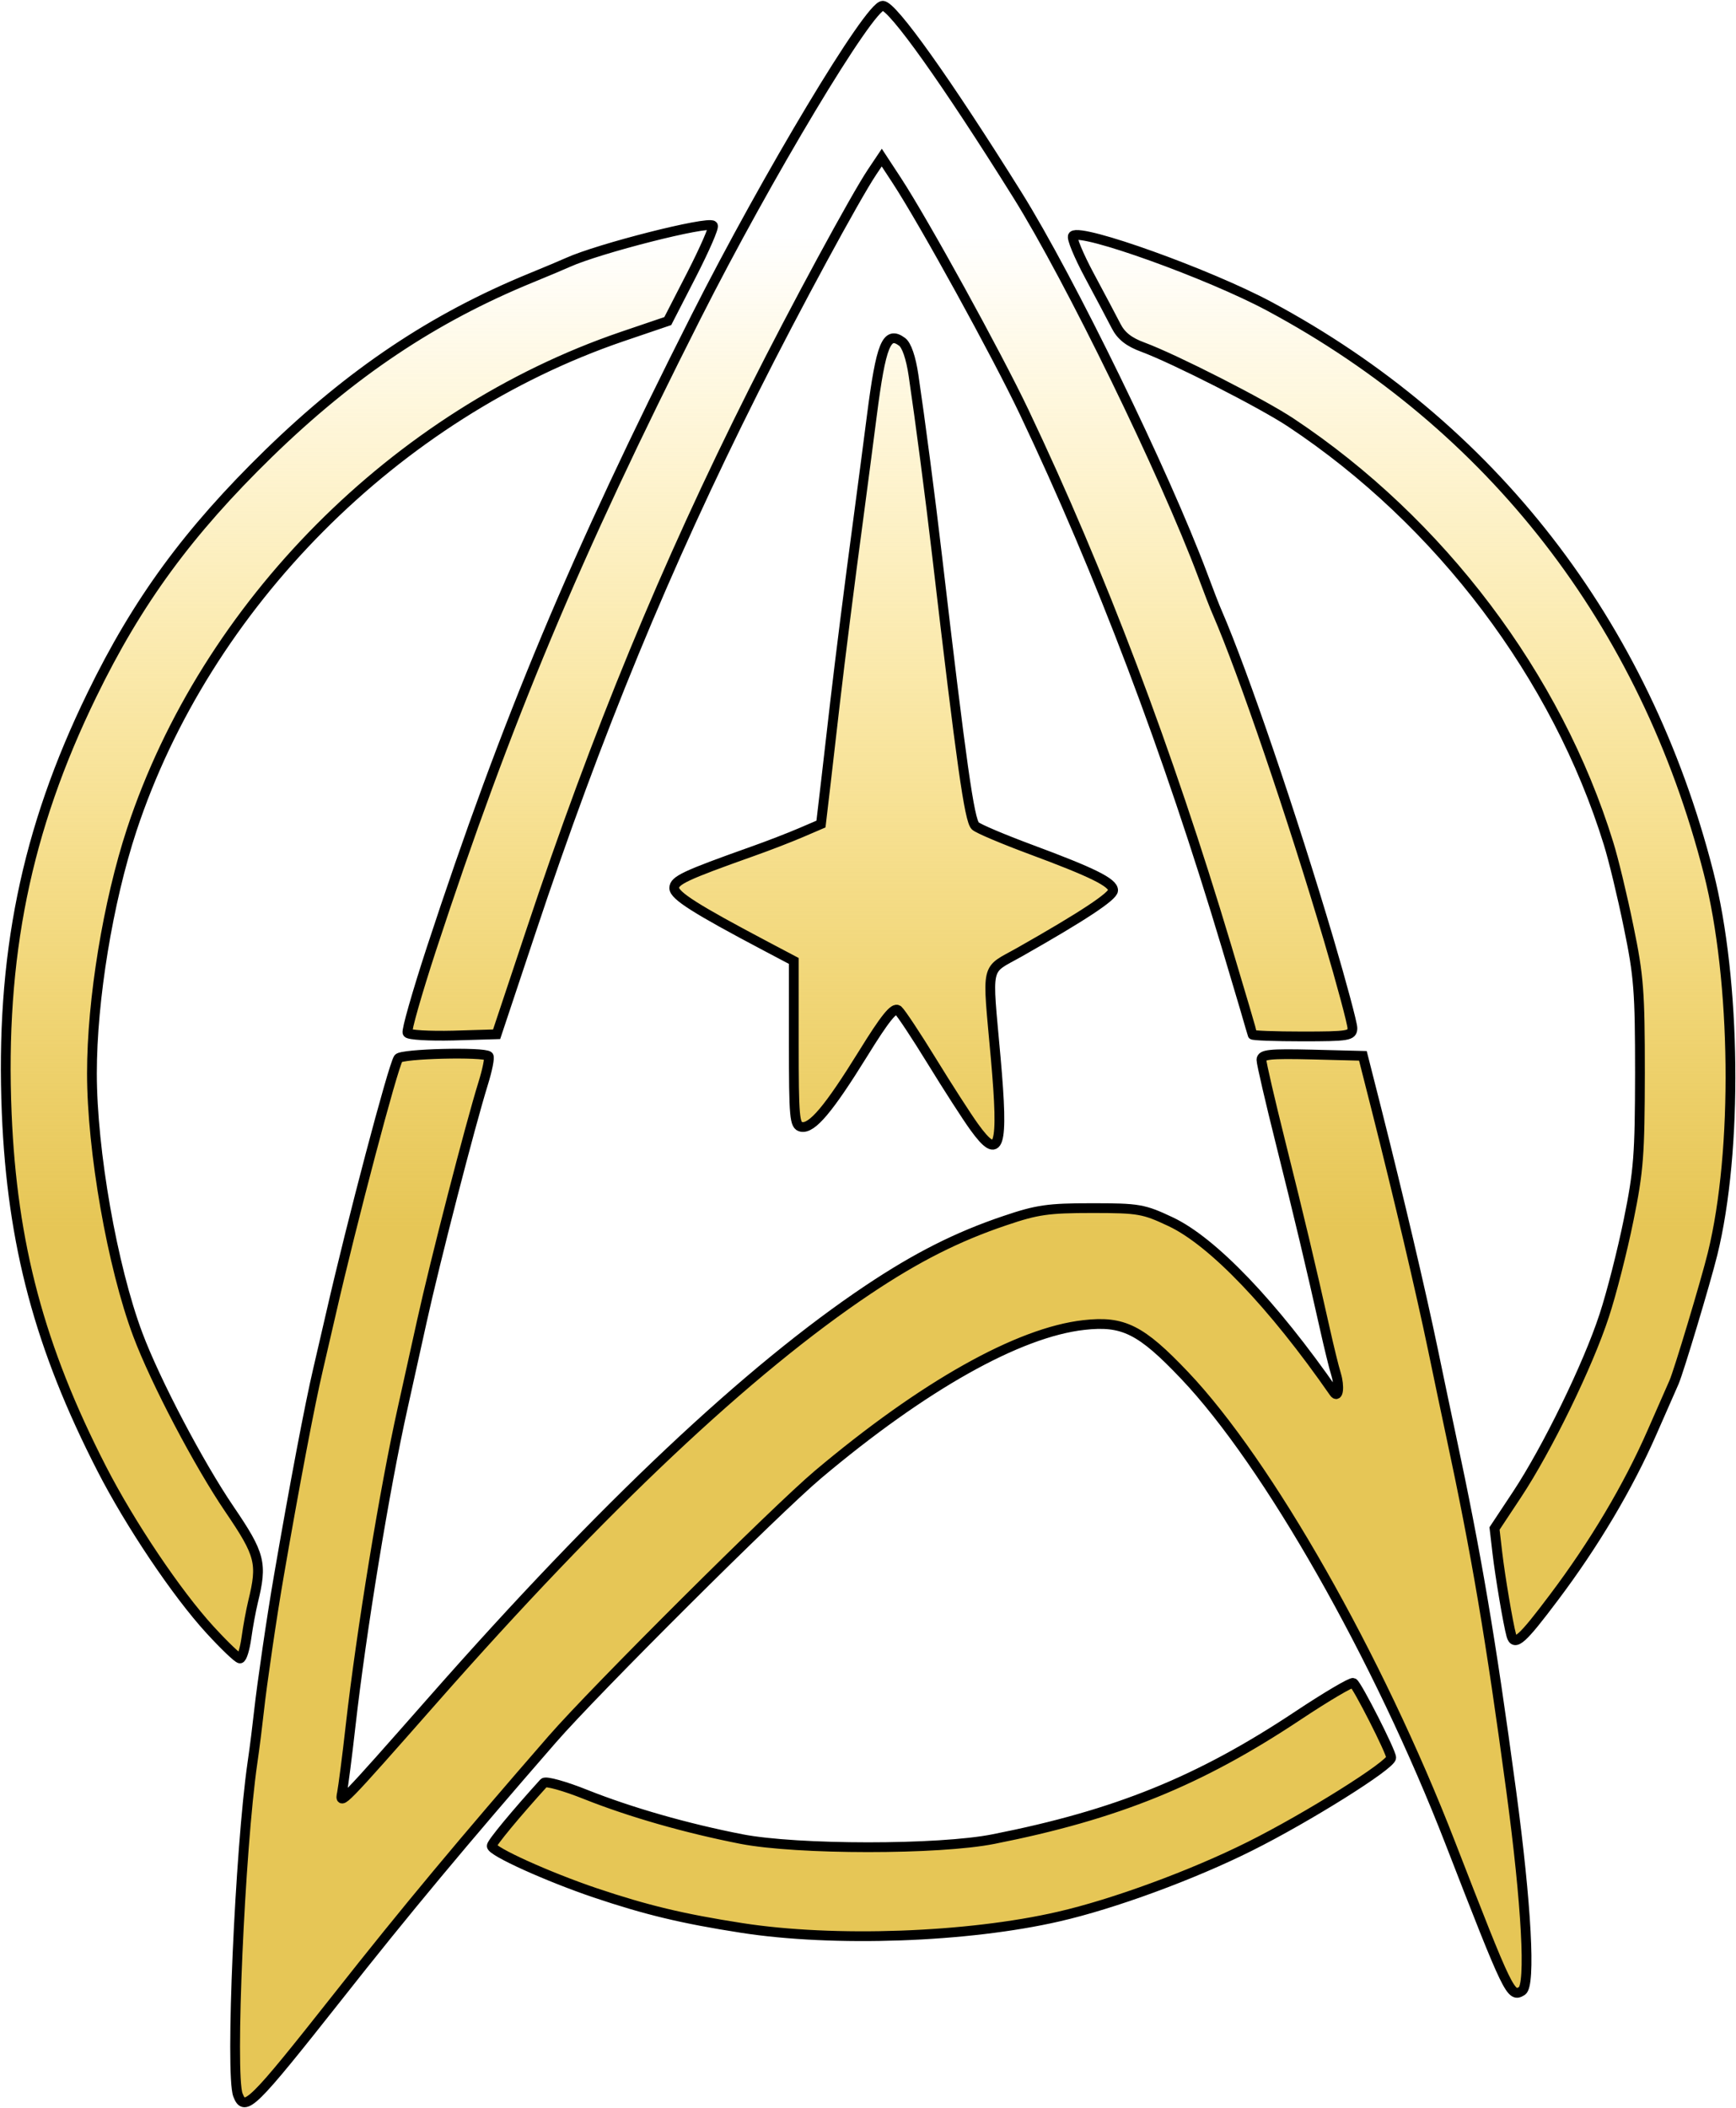<svg width="1208" height="1466" viewBox="0 0 1208 1466" fill="none" xmlns="http://www.w3.org/2000/svg">
<path d="M283.573 718.3C282.673 716.8 290.173 690.6 300.173 660C352.673 500.2 400.173 386.7 484.373 220.3C533.773 122.6 604.973 4 614.273 4C621.073 4 658.473 56.4 707.973 135.6C744.373 193.8 810.373 329.1 836.973 400.2C840.973 411 845.473 422.6 846.973 425.9C865.073 467.6 899.272 567.9 924.672 653.8C933.672 684.3 941.073 711.9 941.073 715C941.073 720.3 938.473 720.8 906.273 720.8C887.173 720.8 871.473 720.2 871.473 719.5C871.473 718.8 863.373 691.2 853.473 658.3C812.473 521.4 766.072 399 712.672 286.6C693.472 246.2 643.073 154.7 624.073 125.6L613.573 109.6L606.872 119.6C595.372 136.7 552.973 214.9 524.473 271.7C463.173 393.8 415.373 509.7 369.273 648.2L345.573 719.3L315.373 720.2C298.773 720.6 284.473 719.8 283.573 718.3ZM677.872 783.7C672.672 776.5 659.473 756 648.473 738.1C637.473 720.2 626.872 704.2 624.872 702.5C622.172 700.3 615.773 708.2 600.573 732.8C576.573 771.5 565.072 785.1 557.672 783.7C552.872 782.8 552.372 777.4 552.372 725.5V668.3L532.672 657.9C484.172 632.3 469.173 622.8 469.173 617.6C469.173 612.3 476.573 608.8 523.573 592.1C534.373 588.3 549.573 582.4 557.273 579.1L571.273 573.1L574.773 543.3C576.673 526.9 579.572 502 581.172 487.8C584.672 457.7 591.173 406.1 597.473 359.3C600.573 335.9 603.672 312.5 606.672 289.1C613.072 239.4 616.972 229.8 627.672 237.7C630.872 240 633.872 248.8 635.672 261C640.272 292 647.473 346.9 652.073 386.5C669.073 531.8 674.572 570.5 678.672 574.4C680.672 576.3 697.973 583.6 717.073 590.7C760.473 606.8 774.573 613.8 774.573 619.2C774.573 623.3 753.173 637.4 709.573 662.1C685.173 675.9 686.872 668.3 692.872 735.8C698.472 798.8 695.472 808.1 677.872 783.7ZM1051.67 1137.4C1049.37 1129.1 1043.87 1096.3 1041.97 1080.2L1039.97 1063L1055.67 1039.3C1076.57 1007.7 1104.97 949.6 1116.27 915C1121.37 899.6 1128.97 869.7 1133.27 848.5C1140.27 814.3 1141.07 802.8 1141.17 746.4C1141.17 689.6 1140.37 678.8 1133.27 644.5C1128.97 623.4 1122.67 597.3 1119.27 586.5C1083.37 470.4 1002.27 362.9 898.273 293.9C878.273 280.6 817.473 249.7 795.473 241.5C785.573 237.9 780.172 233.6 776.672 226.8C773.972 221.5 765.573 205.7 758.073 191.7C750.573 177.7 745.372 165.2 746.672 164C752.372 158.6 841.472 190.6 883.372 213.1C1037.97 296 1144.47 433.2 1188.87 606.8C1208.07 681.9 1209.37 800.4 1191.67 872.1C1186.97 891.2 1168.07 954.1 1164.87 961.3C1163.37 964.6 1156.47 980.3 1149.57 996.1C1132.87 1034.2 1109.17 1074 1081.27 1111C1059.17 1140.4 1053.87 1145.2 1051.67 1137.4ZM146.073 1133.4C122.973 1108.2 90.573 1060 70.772 1021.4C27.573 937.2 8.473 865.5 4.673 774.3C0.173 665.3 18.073 577.4 63.873 483.4C95.672 418 131.073 369.8 186.873 315.4C244.773 259.1 301.573 221.1 369.473 193.3C380.273 188.9 391.873 184 395.173 182.5C416.573 172.8 492.673 153.5 496.073 156.9C497.073 157.9 490.373 173.2 481.273 191L464.673 223.3L432.873 234.1C275.573 287.8 143.373 420.6 91.672 577.1C75.172 627.2 63.972 695.3 63.972 746.4C63.972 800.2 78.172 881 95.873 928.1C108.173 960.9 138.373 1018.3 159.673 1049.6C181.173 1081.2 182.673 1087.1 176.073 1114C174.673 1119.8 172.573 1131 171.473 1139C170.373 1146.9 168.373 1153.4 166.973 1153.4C165.473 1153.3 156.073 1144.3 146.073 1133.4ZM516.073 1340.8C474.873 1334.4 449.573 1328.3 414.173 1316.4C381.073 1305.2 342.173 1287.6 342.173 1283.8C342.173 1281.6 359.073 1261.3 378.473 1239.9C379.773 1238.5 392.873 1242.1 407.573 1248C438.773 1260.4 477.573 1271.5 515.973 1279C554.673 1286.5 653.372 1286.6 691.372 1279C776.872 1262.1 834.573 1238.7 903.073 1193.2C923.073 1179.9 940.472 1169.7 941.672 1170.4C944.472 1172.1 968.073 1218.4 968.073 1222.4C968.073 1227.5 909.673 1264.1 869.773 1284C829.773 1304 774.772 1324.2 736.672 1332.9C673.372 1347.5 580.373 1350.8 516.073 1340.8ZM165.573 1457C160.073 1442.8 166.973 1286 175.673 1225.9C177.273 1215.1 179.273 1198.8 180.273 1189.6C182.173 1172.1 189.173 1123.9 194.073 1095.8C204.673 1034.3 215.673 976.2 221.373 952.1C222.973 945.4 226.973 927.8 230.473 912.8C244.773 850.2 273.273 742.3 277.173 736.1C279.173 732.8 336.773 731.4 339.973 734.5C340.873 735.4 339.173 744 336.173 753.6C327.173 782.6 302.773 877 293.573 918.8C288.773 940.4 282.773 967.6 280.173 979.3C267.673 1035.2 251.373 1134.8 243.973 1200.1C241.573 1221.7 238.773 1242.8 237.973 1247C236.073 1256.1 237.773 1254.3 301.573 1181.9C419.673 1047.8 521.073 952.4 604.273 896.8C637.973 874.3 666.273 860 699.273 848.9C721.673 841.3 729.373 840.2 759.773 840.2C792.473 840.2 795.772 840.8 814.672 849.7C843.872 863.5 885.773 907.2 928.273 968.4C931.273 972.7 932.273 964.4 929.773 956C928.073 950.5 924.673 936.4 922.073 924.8C912.073 880.1 904.273 847.3 891.273 795.4C883.873 765.8 877.773 739.6 877.773 737.1C877.773 733.3 883.373 732.7 913.073 733.4L948.372 734.3L957.973 772.1C973.173 832.2 988.573 897.6 997.073 938.4C1001.37 959.2 1006.97 985.7 1009.47 997.4C1027.27 1080.5 1037.17 1138.5 1051.57 1245.4C1062.27 1324.8 1065.27 1380.7 1059.07 1384.6C1051.27 1389.4 1050.07 1387 1009.17 1281.7C958.972 1152.3 882.173 1017.4 824.273 956.5C793.873 924.5 781.572 918.4 754.172 921.5C708.672 926.6 642.472 963.8 569.172 1025.5C540.072 1050 413.973 1175.5 384.273 1209.6C322.373 1280.7 282.473 1328.5 234.873 1388.9C175.273 1464.3 170.273 1469.2 165.573 1457Z" fill="url(#paint0_linear_2:3)" stroke="black" stroke-width="6.8"/>
<defs>
<linearGradient id="paint0_linear_2:3" x1="604.076" y1="4" x2="604.076" y2="1462.11" gradientUnits="userSpaceOnUse">
<stop offset="0.11" stop-color="#FFD12C" stop-opacity="0"/>
<stop offset="0.583" stop-color="#E6C656"/>
</linearGradient>
</defs>
</svg>
